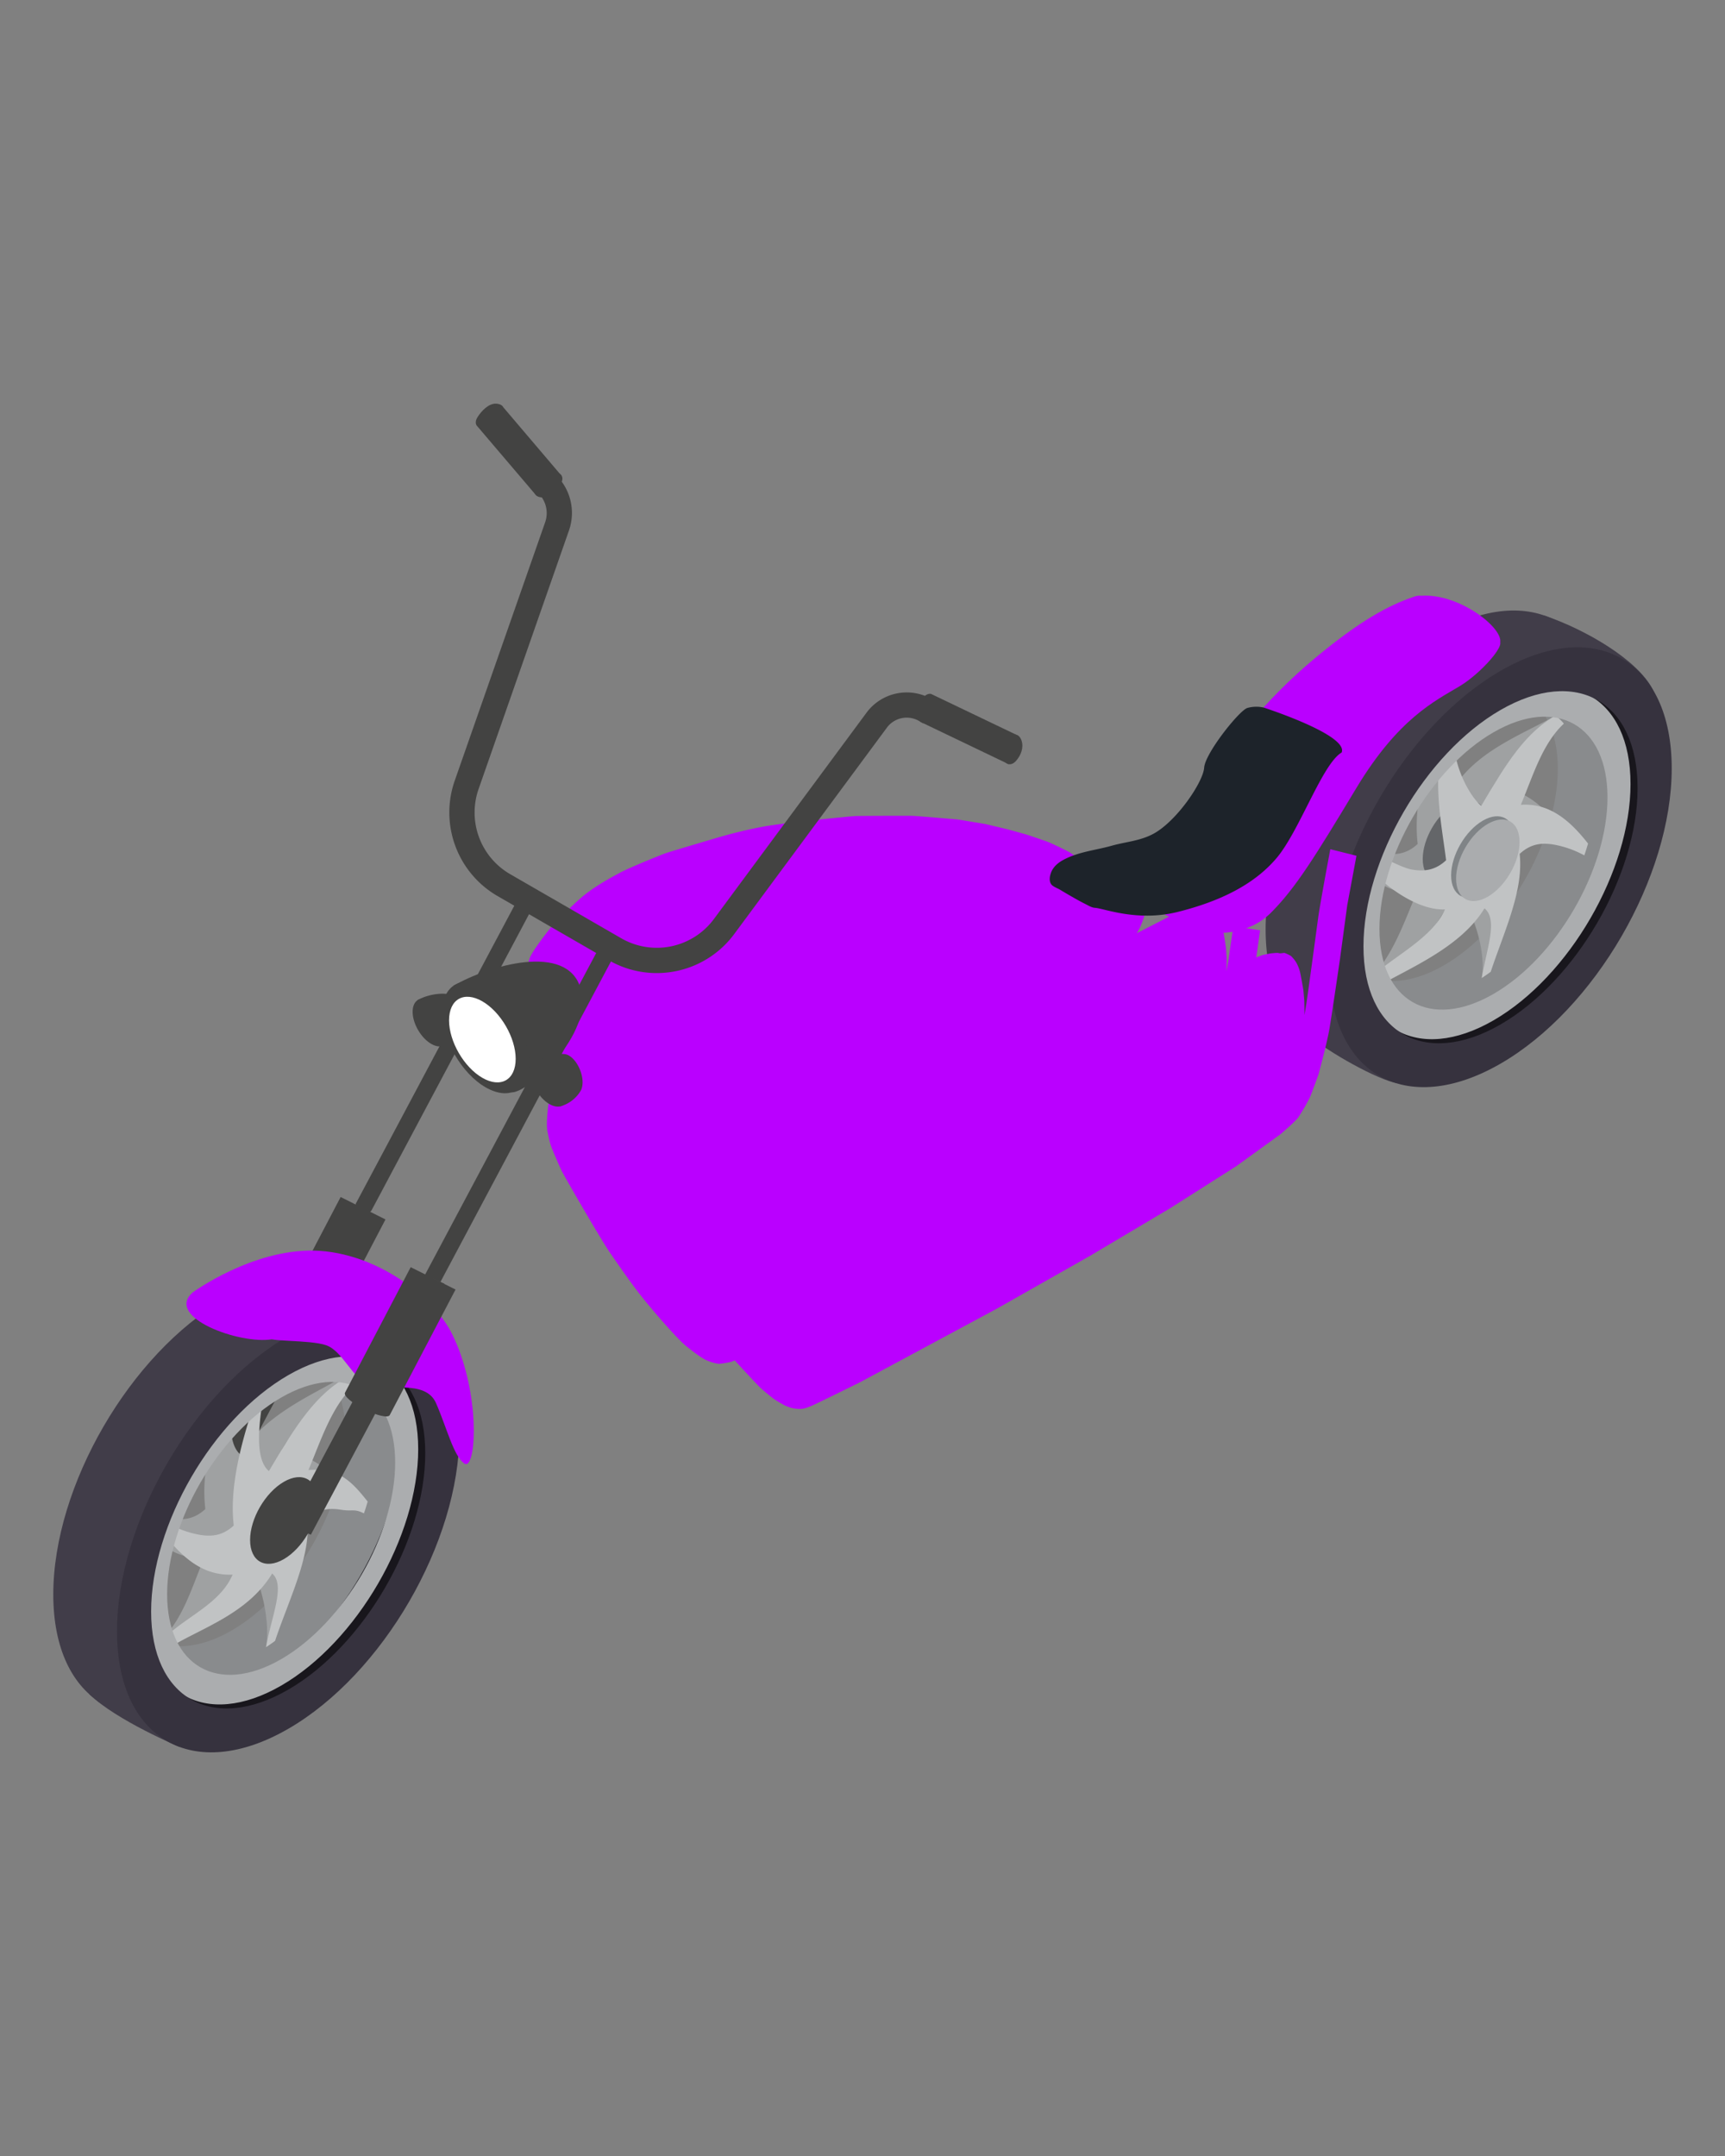 <svg id="Capa_1" data-name="Capa 1" xmlns="http://www.w3.org/2000/svg" viewBox="0 0 1080 1350">
    <rect x="0" y="0" width="1080" height="1350" fill="#808080" stroke="none"/>
    <defs>
        <style>
            .cls-1{fill:#434342;}.cls-2{fill:#413d49;}.cls-3{fill:#18161c;}.cls-4{fill:#898b8d;}.cls-5{fill:#9fa1a2;}.cls-6{fill:#646669;}.cls-7{fill:#c1c3c4;}.cls-8{fill:#808487;}.cls-9{fill:#aaacae;}.cls-10{fill:#abadaf;}.cls-11{fill:#b455b4;}.cls-12{fill:#36323e;}.cls-13{fill:#d566d6;}.cls-14{fill:#ba00ff;}.cls-15{fill:#1d232a;}.cls-16{fill:#fff;}</style>
    </defs>
    <polygon class="cls-1"
        points="213.88 764.64 228.64 771.04 145.03 928.21 130.27 921.81 213.88 764.64" />
    <path class="cls-1"
        d="M172.14,828.11l41.13-78.59,28.08,14.05-41.13,78.58c-1,1.92-8,.33-15.78-3.54S171.18,830,172.14,828.11Z" />
    <path class="cls-1"
        d="M224,756.42a17.21,17.21,0,0,0,3.76,2.19c2.47,1,3.87,1.12,5.08-1.16l1.51-2.84,3.41-6.4,8.15-15.34q10.11-19,20.21-38l22.57-42.41q10.74-20.22,21.5-40.43l17-32q4.57-8.62,9.17-17.24l.72-1.35-9.8-4.25-5.67,10.67-14.74,27.7q-10.18,19.15-20.38,38.32-11.31,21.24-22.61,42.5l-21.41,40.26-16.81,31.58c-.73,1.39-1.48,2.77-2.21,4.16-.49.93-1.08,1.65-.67,2.7A4,4,0,0,0,224,756.42Z" />
    <path class="cls-2"
        d="M792.39,581.88c0,67.92,48,95.29,107.17,61.11s107.19-116.94,107.19-184.88-48-95.28-107.19-61.1S792.39,514,792.39,581.88Zm21.37-12.34c0-54.39,38.41-120.65,85.8-148s85.82-5.46,85.82,48.92-38.43,120.66-85.82,148S813.76,623.92,813.76,569.54Z" />
    <path class="cls-3"
        d="M975.36,417.13c40.62,4.93,52.92,21.24,54,79.88s-30.94,97.51-64,132.75-88.25,34.63-103.72,24.39,19.69-21.36,19.69-21.36,23.6,4,60.88-36.46,50.31-75.83,55.19-101.49-9.19-66.1-9.19-66.1Z" />
    <path class="cls-4"
        d="M818.14,572.1c0,54.39,61.1,94.32,108.5,66.95s85.81-93.62,85.81-148S951.35,396.74,904,424.1,818.14,517.72,818.14,572.1Zm14.43-8.33c0-45.23,32-100.36,71.39-123.12s71.38-4.54,71.38,40.7-32,100.36-71.38,123.12S832.57,609,832.57,563.77Z" />
    <path class="cls-5"
        d="M858,612.33a35.22,35.22,0,0,0,5.2,5c19.88-11.46,33.74-34.63,48.44-58.85,8.56,7.1,19.29,35.08,16.06,53.89q2.84-1.85,5.61-3.91c9.07-26.81,2.82-61.32.35-84,7.57-7.08,15.07-6.85,21.29-5.85a63.82,63.82,0,0,1,19.19,6.76c.85-2.47,1.62-4.94,2.33-7.42-10.75-13.64-23.53-25.5-42.08-24.26,7.62-18,31-27.49,44.69-40.57a35.49,35.49,0,0,0-5.23-5c-19.92,11.45-49.9,22.08-64.23,46.25-8.55-7.1-6.74-27.44-3.5-46.25-1.9,1.23-3.79,2.55-5.64,3.93-9.11,26.82-15.59,54-12.88,76.38-7.56,7.08-15.06,6.85-21.28,5.86a64,64,0,0,1-19.19-6.77c-.84,2.45-1.62,4.91-2.31,7.37,10.78,13.56,23.48,25.14,42.06,24.31C879.25,577.11,871.72,599.26,858,612.33Z" />
    <path class="cls-6"
        d="M890.75,537.85c0,12.6,8.9,17.67,19.87,11.33s19.87-21.68,19.87-34.27-8.89-17.67-19.87-11.33S890.75,525.26,890.75,537.85Z" />
    <path class="cls-7"
        d="M858,612.33a35.22,35.22,0,0,0,5.2,5c19.88-11.46,51.52-24.36,66.22-48.58,8.56,7.1,1.51,24.81-1.72,43.62q2.84-1.85,5.61-3.91c9.07-26.81,20.6-51,18.14-73.78,7.56-7.07,15.06-6.84,21.28-5.85a63.84,63.84,0,0,1,19.19,6.77c.85-2.47,1.63-4.95,2.33-7.42-10.75-13.64-23.53-25.51-42.08-24.26,7.62-18,13.17-37.76,26.91-50.84a35.49,35.49,0,0,0-5.23-5c-19.92,11.45-32.12,32.35-46.45,56.51-8.55-7.09-20-30.19-16.77-49-1.9,1.23-3.79,2.55-5.64,3.93-9.11,26.82-2.32,56.76.39,79.14-7.56,7.08-15.06,6.85-21.28,5.85-6.9-1.1-23.29-10.23-29.28-13.32-.84,2.45-1.62,4.91-2.32,7.37,10.79,13.56,33.58,31.7,52.16,30.87C897,587.38,871.72,599.26,858,612.33Z" />
    <path class="cls-8"
        d="M908.53,548.12c0,12.59,8.9,17.66,19.87,11.33s19.87-21.68,19.87-34.28-8.89-17.66-19.87-11.33S908.53,535.53,908.53,548.12Z" />
    <ellipse class="cls-9" cx="931.51" cy="538.69" rx="28.02" ry="16.17"
        transform="translate(-3.66 1070.99) rotate(-59.69)" />
    <path class="cls-10"
        d="M849.23,590c0,54.38,38.42,76.29,85.82,48.92s85.8-93.62,85.8-148-38.41-76.28-85.8-48.92S849.23,535.65,849.23,590Zm14.43-8.33c0-45.23,32-100.36,71.38-123.12s71.39-4.54,71.39,40.7S974.47,599.64,935,622.4,863.66,626.94,863.66,581.7Z" />
    <path class="cls-2"
        d="M966.86,385.42c26.09,8.86,58.34,27.75,67.86,46.19s-26.74-5.69-51-7.27-44.3.54-69.61,23-69.23,71.85-72,140.54,44.33,93.52,30.34,89.87-45.87-21.77-56.86-32.78-15.78-37.49-13.07-83.19,34.84-98.12,57-122S954.92,389,954.92,389Z" />
    <path class="cls-11" d="M949,433.85c-.11-.08-.2-.16-.31-.23.25.18.49.36.72.56Z" />
    <path class="cls-11" d="M900.59,595.16c-.6.4-1.19.79-1.8,1.17l.88-.56Z" />
    <path class="cls-11"
        d="M890.65,439.14l-.93.62q.9-.61,1.8-1.17C891.23,438.76,890.93,439,890.65,439.14Z" />
    <path class="cls-12"
        d="M832.28,604.91c0,67.92,48,95.28,107.18,61.11s107.18-116.94,107.18-184.87-48-95.29-107.18-61.1S832.28,537,832.28,604.91Zm21.37-12.34c0-54.38,38.42-120.65,85.81-148s85.81-5.46,85.81,48.91-38.41,120.66-85.81,148S853.65,647,853.65,592.57Z" />
    <path class="cls-13" d="M997.69,462l-.3-.22c.24.18.49.36.72.55Z" />
    <path class="cls-13" d="M949.3,623.28q-.9.6-1.8,1.17l.87-.56Z" />
    <path class="cls-13" d="M939.35,467.26l-.93.62c.61-.41,1.2-.79,1.8-1.17Z" />
    <path class="cls-2"
        d="M33.36,998.39c0,67.93,48,95.29,107.18,61.12s107.18-117,107.18-184.87-48-95.29-107.18-61.12S33.36,930.47,33.36,998.39Zm21.37-12.34c0-54.37,38.41-120.63,85.81-148s85.81-5.47,85.81,48.92-38.43,120.65-85.81,148S54.73,1040.45,54.73,986.05Z" />
    <path class="cls-3"
        d="M221.61,839.7c36.76,14.91,59.6,25.84,48,94.93s-49.31,112.86-82.8,130-61.44,19.84-78.58,5.17.94-10.47,30-22.46,57.76-47,72.55-79.75,20.06-48,21.91-61.44,0-50.16,0-50.16Z" />
    <path class="cls-4"
        d="M59.12,988.62c0,54.38,58.34,89.39,105.74,62s85.81-93.62,85.81-148-58.34-89.38-105.73-62S59.12,934.23,59.12,988.62Zm14.43-8.33c0-45.24,32-100.36,71.39-123.12s71.38-4.54,71.38,40.69-32,100.36-71.38,123.13S73.55,1025.52,73.55,980.29Z" />
    <path class="cls-5"
        d="M89.65,956a2.61,2.61,0,0,0,.22-.51c.68-3.2,1.52-6.36,2.34-9.51a58.35,58.35,0,0,0,15.07,4.76c6.22,1,13.72,1.23,21.28-5.85-2.71-22.38,3.77-49.56,12.88-76.38,1.85-1.38,3.74-2.7,5.64-3.93-3.23,18.81-5.05,39.15,3.5,46.25,14.33-24.17,42.78-36.36,62.71-47.81a35.43,35.43,0,0,1,5.22,5c-13.74,13.08-35.54,24.16-43.16,42.13,18.55-1.25,31.33,10.62,42.08,24.26-.7,2.47-1.48,5-2.33,7.42A64.11,64.11,0,0,0,195.91,935c-6.22-1-13.72-1.22-21.28,5.86,2.46,22.72,6.62,59.7-2.45,86.51-1.84,1.37-3.72,2.68-5.61,3.91,3.23-18.82-5.41-49.26-14-56.36-8.46,24.38-26.56,45.42-46.44,56.88a35.72,35.72,0,0,1-5.21-4.95c13.74-13.08,19.27-33.26,26.89-51.22C111.44,976.4,99.62,967.45,89.65,956Z" />
    <path class="cls-7"
        d="M103.56,1025a35.68,35.68,0,0,0,5.2,5c19.88-11.46,46.93-20.5,61.63-44.71,8.55,7.1-.59,27.27-3.82,46.09,1.89-1.23,3.77-2.54,5.61-3.91,9.07-26.81,22.69-53.52,20.23-76.25,7.56-7.08,15.06-6.85,21.28-5.85,6.9,1.1,8.17-.83,14.17,2.26.85-2.47,1.62-4.94,2.33-7.41-10.75-13.65-18.51-21-37.06-19.77,7.62-18,14.26-39.31,28-52.39a35.43,35.43,0,0,0-5.22-5c-19.93,11.45-33.21,33.91-47.54,58.07-8.55-7.1-6.73-27.43-3.5-46.25-1.9,1.24-3.79,2.55-5.64,3.93-9.11,26.83-15.59,54-12.88,76.39-7.56,7.07-15.06,6.84-21.28,5.85a63.84,63.84,0,0,1-19.19-6.77q-1.26,3.68-2.31,7.37c10.78,13.56,23.48,25.14,42.06,24.31C138,1003.9,117.29,1011.91,103.56,1025Z" />
    <path class="cls-2"
        d="M55.94,1060.88c17.21,16.53,56.5,33,56.5,33s-14.63-33.6-20.56-46.66.46-75.62,7-100.63,38.05-67.87,66.35-85.8,123.2,5.06,109-15-54.54-41.19-68.85-44.64-72.67,16.64-103.26,54-41,57.53-48.43,83.95-7.91,58.5-3.16,83.6S55.94,1060.88,55.94,1060.88Z" />
    <path class="cls-10"
        d="M90.21,1006.55c0,54.38,38.42,76.29,85.82,48.92s85.8-93.63,85.8-148-38.41-76.28-85.8-48.92S90.21,952.16,90.21,1006.55Zm14.43-8.33c0-45.24,32-100.36,71.39-123.12s71.38-4.54,71.38,40.69-32,100.36-71.38,123.12S104.64,1043.45,104.64,998.22Z" />
    <path class="cls-12"
        d="M73.25,1021.42c0,67.94,48,95.29,107.19,61.11S287.61,965.6,287.61,897.66s-48-95.27-107.17-61.1S73.25,953.5,73.25,1021.42Zm21.37-12.33c0-54.38,38.41-120.64,85.82-148s85.81-5.46,85.81,48.91-38.43,120.66-85.81,148S94.62,1063.47,94.62,1009.09Z" />
    <path id="BODY" class="cls-14"
        d="M849.26,535.84l-16.37-4.1s-6.43,34.17-7.61,43-6.73,49.77-7.44,54.09l-.72,4.33-.41,2.44s0-1.79,0-3.43-.12-5.76-.12-5.76-.51-6-.58-6.55-1.68-9.63-2-10.84a24.42,24.42,0,0,0-2.34-6.16,20.28,20.28,0,0,0-3.42-4.27,25.82,25.82,0,0,0-4-1.91c-.45-.08-2.92.49-3.62.12s-5.43.23-5.43.23l-4.81,1-3.89,1.47.62-4.11,1.81-12.89L772.15,580l-.26,1.94L769,601.74l-1.1,6.5s.13-6.76.11-7.58-.38-6.26-.44-6.8-1.15-8-1.32-8.86-1.52-6.24-2.07-7.58-2.11-4.73-3.58-6-2.29-2.21-4.23-2.63a41,41,0,0,0-5.35-.53s-5.06.74-5.48.82a51.28,51.28,0,0,0-6.38,1.72c-1.75.72-7.69,3.42-7.69,3.42l-19.69,10.1s1.76-3.14,2.25-4.23,2.21-5.77,2.41-6.54.48-1.85.62-2.62.41-2.6.45-3a34.64,34.64,0,0,0,.11-4,31.55,31.55,0,0,0-.71-4.35,17,17,0,0,0-1.69-3.66,15.27,15.27,0,0,0-1.49-1.73,15,15,0,0,0-2.29-1.53,10.47,10.47,0,0,0-3-.84,15.93,15.93,0,0,0-4.6.38,32,32,0,0,0-4.13,1.61c-.65.34-2.56,1.52-2.56,1.52l-2.81,2.13-4.88,5-9.17-5.29s.5-1.28.54-1.37.5-1.5.57-1.76.52-2,.57-2.27.3-1.68.35-2.15.13-1.13.13-1.13a3.58,3.58,0,0,0,.18-.42c0-.13.69-1.19-1.11-3.72a24.83,24.83,0,0,0-4.63-5.46,87.42,87.42,0,0,0-7.52-5.38c-1.21-.7-10.29-5.17-13.07-6.25s-12.9-4.48-13.74-4.73-10.85-3-11.71-3.23S617,516,617,516s-16-2.68-17.21-2.83-25.54-2.21-28.22-2.31-34.25,0-36.54.14-42.57,4-56.66,6.51a287.58,287.58,0,0,0-28.29,6.75s-30.2,8.88-33.36,10-23,9.18-28.5,12.17-16.59,8.81-25.07,16.29S345.36,580.22,345,580.6,333.16,595.38,331.63,600s-5.43,19.23-5.43,19.23-2.82,14-3.2,19.47a134.39,134.39,0,0,0-.33,14.82c.21,2.5.74,9.82,2.81,14.34s3,6.22,3.87,7.32a32.74,32.74,0,0,0,4.18,4.42c1.21.91,2.7,1.89,2.7,1.89l7.82,5s-2.52,15.89-1.3,21.85,1.53,7.36,2.6,10.2,5.06,12.1,6.5,15,23.75,41.69,30,50.79,14,20.24,20.47,28.3,21.69,25.92,28,30.85,10,7.57,12.92,8.65a27.79,27.79,0,0,0,6.87,1.85,66,66,0,0,0,7.65-1.23l2.24-.92S473.9,867,476.45,869.32s7.41,6.2,8.18,6.74a79.24,79.24,0,0,0,6.92,4.06,26.33,26.33,0,0,0,4.63,1.61,25.79,25.79,0,0,0,4.71.49c.92-.06,2.76,0,7.1-1.88s30.8-15,30.8-15l85.5-46,58.38-33.11,50.2-29.84L774,730.23l27.66-20s9.27-7.88,11.16-10.54a110.16,110.16,0,0,0,7.36-12.77c1.24-2.85,5.3-14.13,5.3-14.13s5.15-19,6.67-27.5,6.79-44.78,6.79-44.78l4.55-33.7Z" />
    <path class="cls-14"
        d="M888.23,373.22c23.23-2.82,51.68,18.63,51.09,28.43-.57,9.28-52,27.42-75,57.74s-72.65,103.06-72.65,103.06-20,20.73-33.14,21.46S708,561.22,709.86,555.79C731.2,546.14,753.61,510,753.61,510s43.25-69.61,73.31-92.82S888.23,373.22,888.23,373.22Z" />
    <path class="cls-14"
        d="M823.52,411.91C852,388.23,869.57,379,885,373.73s-4.38,18.58-19.82,27.83-38.47,20.21-64.7,63.78-37.89,62.34-53.34,77.94-37.3,12.51-37.3,12.51,46.92-65.21,53.62-76.44S789.42,440.29,823.52,411.91Z" />
    <path class="cls-14"
        d="M872.23,440c28.45-23.68,46-32.94,61.49-38.18s-4.37,18.58-19.82,27.83-38.47,20.21-64.7,63.78-37.88,62.34-53.33,77.94-37.3,12.51-37.3,12.51,46.92-65.21,53.62-76.44S838.13,468.41,872.23,440Z" />
    <path class="cls-14"
        d="M120.8,809.15c-18.13,15.42,29.07,32.82,49.46,29.46,25.25-4.17,124.5,25.18,114.24-.08s-48.57-54.46-87.58-55.44S120.8,809.15,120.8,809.15Z" />
    <path class="cls-14"
        d="M169.51,837.27c-4.66,3.06,24.19,1.42,34.68,5.06s16.61,21.18,27.1,25.15,35-4.14,41.68,11.06,11.07,33.4,17.77,37.89,10.21-35.32-3.49-71.56-44.3-34.62-57.42-33.73S194.28,821,169.51,837.27Z" />
    <path class="cls-15"
        d="M657.84,547a11.93,11.93,0,0,1,1.51-3.12c2-3,5.24-5,8.51-6.51,9-4.22,18.71-5.14,28.13-7.8,8.94-2.51,18-3,26.39-7.62,14.48-8,30.89-32.22,31.53-41.28s21.88-35.71,27-37.35a20.6,20.6,0,0,1,10.3-.26S844.35,460.2,840,471.18c-12.17,7.12-26.34,49.13-40.82,66.19S762.85,564.63,737.42,571s-46.14-2.23-51.94-2.56c-2-.12-4.12-1.45-5.84-2.32-3.4-1.69-6.7-3.58-10-5.48-2-1.16-4-2.33-5.95-3.52-1.5-.89-4.16-1.86-5.3-3.13C656.86,552.23,657,549.41,657.84,547Z" />
    <path class="cls-1"
        d="M261.33,626.31c7.63-4.41,17.17-4.52,19.55-3.67,6.62,2.37,12.07,14.86,9,22.09A21.31,21.31,0,0,1,277,655C272.92,656.12,261.33,626.31,261.33,626.31Z" />
    <path class="cls-1"
        d="M281.64,647c0,7.38-5.22,10.35-11.65,6.64s-11.65-12.71-11.65-20.09,5.21-10.36,11.65-6.64S281.64,639.59,281.64,647Z" />
    <path class="cls-1"
        d="M278.93,646.46c0,6.22-4.39,8.72-9.81,5.59s-9.81-10.7-9.81-16.92,4.39-8.71,9.81-5.59S278.93,640.25,278.93,646.46Z" />
    <path class="cls-1"
        d="M277,642.28c0,2.87-2,4-4.53,2.58a10,10,0,0,1-4.53-7.81c0-2.87,2-4,4.53-2.59A10,10,0,0,1,277,642.28Z" />
    <path class="cls-1"
        d="M334.83,309.18l16.92-11.07-36.56-43h0c-.7-1.36-2.3-2.25-4.63-2.35-4.63-.2-9.09,4.52-11.56,8.4-1.22,1.91-1.41,3.68-.74,5h0l0,.06h0Z" />
    <path class="cls-1"
        d="M335.53,304.09c-2.47,3.88-.72,7.19,3.9,7.39s9.09-4.53,11.56-8.41.72-7.18-3.9-7.39S338,300.21,335.53,304.09Z" />
    <path class="cls-1"
        d="M156.58,964.28c0,13.38,9.46,18.77,21.12,12s21.11-23,21.11-36.42-9.45-18.77-21.11-12S156.58,950.9,156.58,964.28Z" />
    <path class="cls-1"
        d="M283.86,617.27c21.85-12.62,71.18-27.34,79.62,1.55,8.56,29.31-33.32,65.76-43.15,65.16S283.86,617.27,283.86,617.27Z" />
    <path class="cls-1"
        d="M331.13,665.37c0,17.18-12.14,24.1-27.11,15.46s-27.12-29.59-27.12-46.77S289,610,304,618.6,331.13,648.18,331.13,665.37Z" />
    <path class="cls-16"
        d="M322.86,663c0,13.22-9.34,18.54-20.86,11.89s-20.85-22.75-20.85-36,9.34-18.54,20.85-11.89S322.86,649.83,322.86,663Z" />
    <polygon class="cls-1"
        points="263.46 797.41 278.22 803.81 194.62 960.98 179.85 954.58 263.46 797.41" />
    <path class="cls-1"
        d="M216,872.05l41.13-78.59,28.08,14L244,886.09c-1,1.92-8,.33-15.78-3.55S215,874,216,872.05Z" />
    <polygon class="cls-1"
        points="265.95 798.49 275.74 802.74 386.68 594.18 376.89 589.93 265.95 798.49" />
    <path class="cls-1"
        d="M411.17,609.3a60.28,60.28,0,0,0,48.55-24.48l95.59-129.25a15.42,15.42,0,0,1,21.34-3.32l9.27-12.83a31.32,31.32,0,0,0-43.33,6.74L447,575.41a44.51,44.51,0,0,1-58.08,12.08L319.4,547.36a44.58,44.58,0,0,1-19.77-53.28l56.6-161.93a33.25,33.25,0,0,0-11-37.21l-5.45,5.78L335,307c6.48,5,8.79,12.89,6.32,20L284.69,488.86a60.42,60.42,0,0,0,26.8,72.2L381,601.19A60.1,60.1,0,0,0,411.17,609.3Z" />
    <path class="cls-1"
        d="M631.49,478.5,636.13,460l-53.21-25.5h0c-1.5-.31-3.2.38-4.74,2.13-3,3.49-4.85,8.3-3.36,12.66.72,2.14,2,3.39,3.44,3.71h.07Z" />
    <path class="cls-1"
        d="M628,474.77c1.48,4.36,5.15,5.06,8.2,1.58s4.85-8.29,3.37-12.65-5.16-5.06-8.21-1.58S626.48,470.41,628,474.77Z" />
    <path class="cls-1"
        d="M335.32,664c7.63-4.4,17.17-4.52,19.55-3.67,6.62,2.37,12.06,14.87,9,22.1A21.34,21.34,0,0,1,351,692.68C346.91,693.83,335.32,664,335.32,664Z" />
    <path class="cls-1"
        d="M355.63,684.68c0,7.39-5.22,10.36-11.65,6.65s-11.65-12.71-11.65-20.1,5.21-10.35,11.65-6.64S355.63,677.3,355.63,684.68Z" />
    <path class="cls-1"
        d="M352.92,684.18c0,6.21-4.39,8.72-9.81,5.59s-9.81-10.7-9.81-16.92,4.4-8.72,9.81-5.59S352.92,678,352.92,684.18Z" />
    <path class="cls-1"
        d="M351,680c0,2.87-2,4-4.53,2.58a10,10,0,0,1-4.53-7.81c0-2.87,2-4,4.53-2.58A10,10,0,0,1,351,680Z" />
</svg>